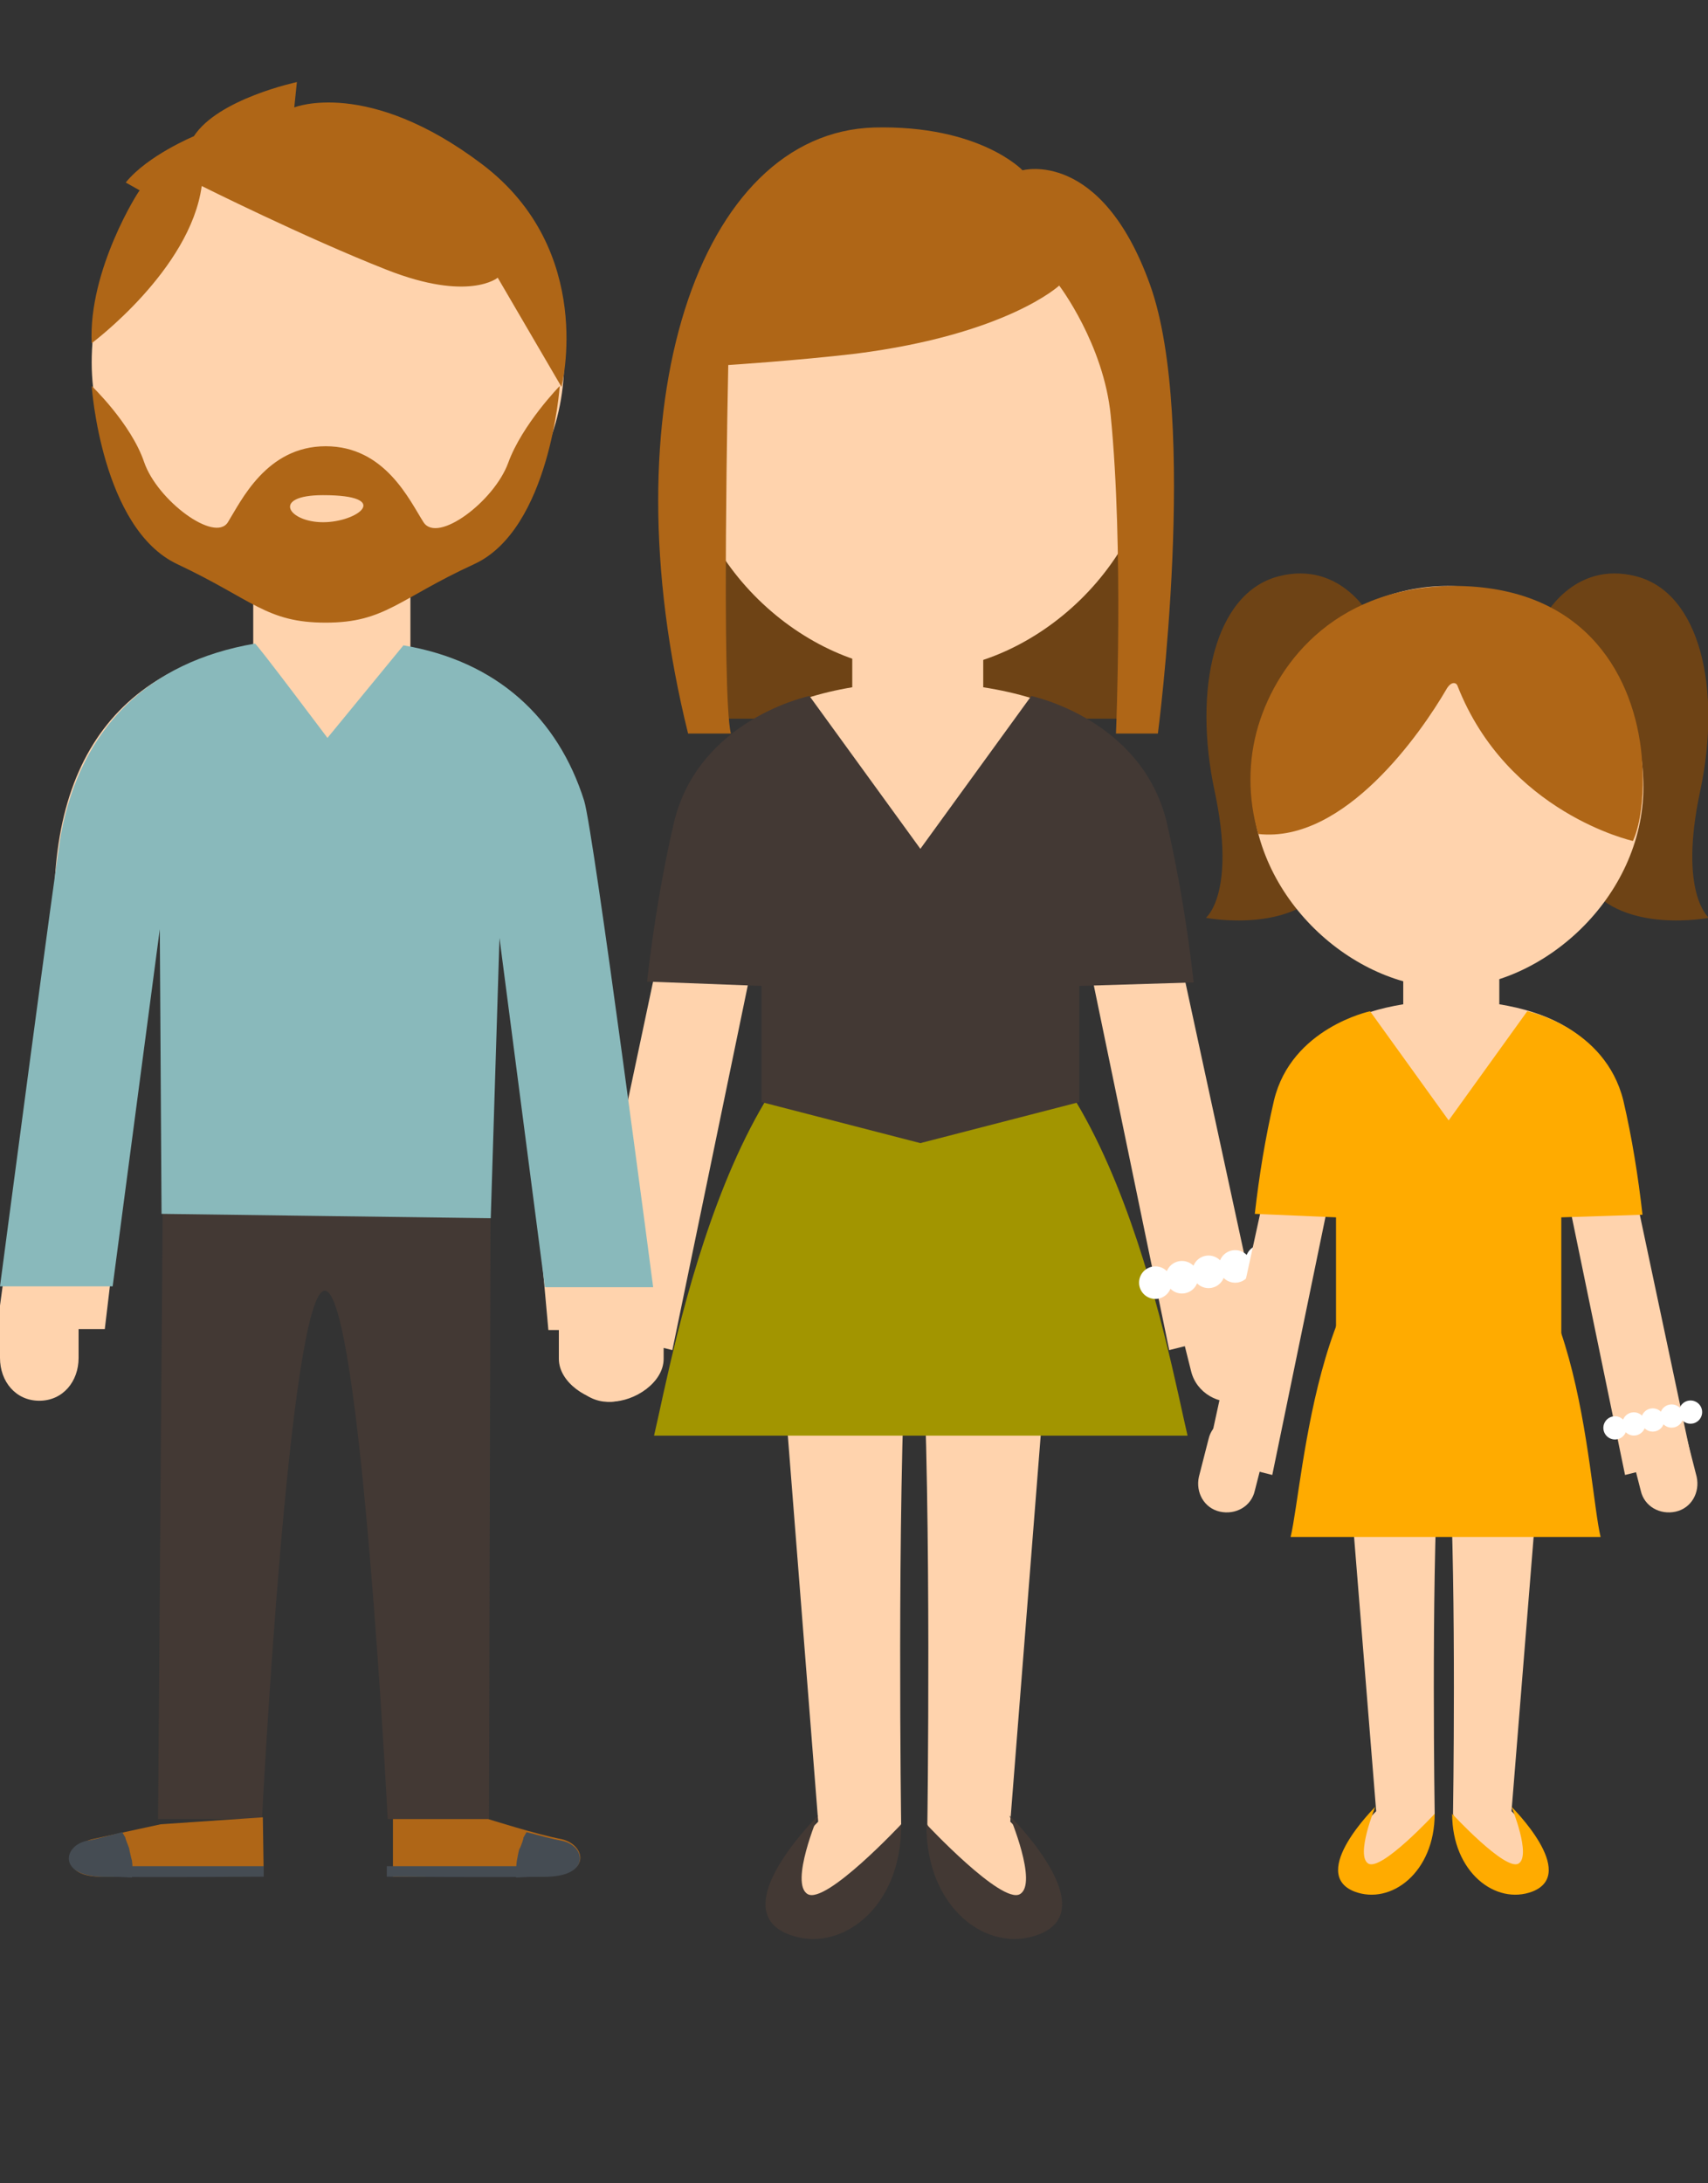 <?xml version="1.0" encoding="utf-8"?>
<!-- Generator: Adobe Illustrator 21.0.0, SVG Export Plug-In . SVG Version: 6.00 Build 0)  -->
<svg version="1.1" id="Ebene_1" xmlns="http://www.w3.org/2000/svg" xmlns:xlink="http://www.w3.org/1999/xlink" x="0px" y="0px"
	 viewBox="0 0 195.6 250" style="enable-background:new 0 0 195.6 250;" xml:space="preserve">
<rect x="0" y="0" width="195.6" height="250" fill="#333333" stroke="none"/>
<style type="text/css">
	.st0{fill:#6E4315;}
	.st1{fill:#FFD3AD;}
	.st2{fill:#433934;}
	.st3{fill:#A29500;}
	.st4{fill:none;stroke:#FFFFFF;stroke-width:3.73;stroke-linecap:round;stroke-miterlimit:10;stroke-dasharray:0,3.11;}
	.st5{fill:#AF6617;}
	.st6{fill:#89B9BB;}
	.st7{fill:#454C53;}
	.st8{fill:#FFAB00;}
	.st9{fill:none;stroke:#FFFFFF;stroke-width:2.66;stroke-linecap:round;stroke-miterlimit:10;stroke-dasharray:0,2.21;}
</style>
<g id="Ebene_2_1_">
	<polygon class="st0" points="81.1,82.3 81.4,52.1 106.6,50.8 131.8,59.6 129.4,82.3 	"/>
	<path class="st1" d="M134.5,106.7c0-16.3-5.9-25.5-21.9-28v-5.1h-15v5.1c-15,2.5-21.6,11.7-21.6,28L66.4,152l10.6,2.6l10.3-49.8
		c0-12.6,17.2-5.9,17.2-5.9c12.8,0,19.1-7,19.1,5.9l10.3,49.8l10.4-2.6L134.5,106.7z"/>
	<path class="st1" d="M105.6,153l14.5-0.3l-4.4,55.9c0,0,8.2,8.1,2.7,8.9c-9.2,1.5-12.2-8.6-12.2-8.6S106.7,173.4,105.6,153z"/>
	<path class="st2" d="M115.6,207.9c0,0,10.9,10.7,3.4,13.6c-5.9,2.3-13-3-12.9-12.6c0,0,8.6,9.2,10.7,8S115.6,207.9,115.6,207.9z"/>
	<path class="st1" d="M103.8,153l-14.5-0.3l4.4,55.9c0,0-8.2,8.1-2.7,8.9c9.2,1.5,12.2-8.6,12.2-8.6S102.7,173.4,103.8,153z"/>
	<path class="st2" d="M93.7,207.9c0,0-10.9,10.7-3.4,13.6c5.9,2.3,13-3,12.9-12.6c0,0-8.6,9.2-10.7,8
		C90.4,215.7,93.7,207.9,93.7,207.9z"/>
	<path class="st3" d="M136,164.4c-2.1-8.8-9.5-51.1-30.6-51.1S77,155.6,74.9,164.4L136,164.4z"/>
	<path class="st1" d="M132.4,49c0,15.3-14,27.8-27.1,27.8S78.2,64.3,78.2,49s12.1-27.8,27.1-27.8S132.4,33.6,132.4,49z"/>
	<path class="st1" d="M74.3,157c-0.6,2.5-3.2,4-5.7,3.4l0,0c-2.5-0.6-4-3.2-3.4-5.7c0,0,0,0,0,0l1.5-6c0.6-2.5,3.2-4,5.7-3.4
		c0,0,0,0,0,0l0,0c2.5,0.6,4,3.2,3.4,5.7c0,0,0,0,0,0L74.3,157z"/>
	<path class="st1" d="M136.4,157c0.6,2.5,3.2,4,5.7,3.4c0,0,0,0,0,0l0,0c2.5-0.6,4-3.2,3.4-5.7c0,0,0,0,0,0l-1.5-6
		c-0.6-2.5-3.2-4-5.7-3.4l0,0c-2.5,0.6-4,3.2-3.4,5.7c0,0,0,0,0,0L136.4,157z"/>
	<path class="st2" d="M133.6,94.1c-2.9-11.8-15.5-14.4-15.5-14.4l-12.7,17.5L92.7,79.7c0,0-12.6,2.6-15.5,14.4
		c-1.4,6-2.4,12.2-3.1,18.3l13.1,0.5v13.3l18.2,4.7l18.2-4.7v-13.3l13.1-0.4C136,106.3,135,100.2,133.6,94.1z"/>
	<line class="st4" x1="144.5" y1="144.4" x2="131.7" y2="147"/>
	<path class="st5" d="M127.8,84c0,0,0.9-21.2-0.6-36.4c-0.8-8.2-5.9-14.9-5.9-14.9s-6,5.6-23.3,7.8c-6.8,0.8-14.6,1.3-14.6,1.3
		S82.6,79.6,83.7,84h-4.9c-9.3-37.5,1.2-68.8,21.3-69.4c12.1-0.3,17,4.9,17,4.9s9-2.5,14.6,13.1s0.9,51.4,0.9,51.4L127.8,84z"/>
</g>
<g id="Ebene_1_2_">
	<path class="st1" d="M64.6,41.5c0,15.3-14,27.8-27.1,27.8s-27-12.4-27-27.8s12.1-27.8,27.1-27.8S64.6,26.1,64.6,41.5z"/>
	<rect x="29" y="67.3" class="st1" width="18" height="8"/>
	<path class="st1" d="M37.5,73.3h-0.3c-20.2,0-31,10.2-31,30.4L0,149.5v6c0,2.7,1.8,4.9,4.5,4.9s4.5-2.2,4.5-4.9v-3.3h3l3.2-26.9
		l1.4-23.6c0-13.6,7.2-14.1,20.7-14.1l0.2,0.6c13.6,0,20.7-0.4,20.7,13.2l4.6,50.9H64v3.3c0,2.7,3.3,4.9,6,4.9s6-2.2,6-4.9v-2.2
		l-0.8-3.5l-7.4-46.1C67.8,83.5,57.7,73.3,37.5,73.3z"/>
	<path class="st2" d="M18.7,129.3l-0.6,79H30c0,0,3.1-60.5,7.2-60.5s7.2,60.5,7.2,60.5H56l0.2-79L18.7,129.3z"/>
	<path class="st6" d="M37.5,84.5c0,0-8.1-10.8-8.3-10.8C16.9,75.8,9.3,83.4,7,95.4c-0.5,2.6-7,51.9-7,51.9h12.9l5.4-40.9l0.2,32.6
		l37.7,0.5l1-32.1l5.2,40h12.4c0,0-6.8-52.1-7.9-55.7c-3-9.5-10-16-20.7-17.8L37.5,84.5z"/>
	<path class="st5" d="M18.4,208.9c0,0-5.1,1.1-7.8,1.7s-4.1,4.2,0.8,4.3s18.8-0.1,18.8-0.1l-0.1-6.7L18.4,208.9z"/>
	<path class="st7" d="M8.3,213.7c0.5,0.6,1.6,1.1,3.4,1.2c4.9,0.1,18.5,0,18.5,0v-1.2H8.3z"/>
	<path class="st7" d="M15.1,213c0,0.1-0.3-1.2-0.3-1.3s-0.6-1.5-0.4-1.2c-0.1-0.2-0.3-0.5-0.4-0.7c-1.5,0.4-3,0.8-4.1,1
		c-2.7,0.6-3.2,4,1.7,4.1c0.9,0,2.2,0,3.5,0.1C15.2,214.3,15.2,213.6,15.1,213z"/>
	<path class="st5" d="M55.9,208.3c0,0,5.7,1.8,8.4,2.3c2.7,0.6,3.5,4-1.4,4.2S45,214.9,45,214.9v-6.6L55.9,208.3z"/>
	<path class="st7" d="M66,213.7c-0.5,0.6-1.6,1.1-3.4,1.2c-4.9,0.1-18.3,0-18.3,0v-1.2H66z"/>
	<path class="st7" d="M59.2,213c0,0.1,0.2-1.2,0.3-1.3s0.6-1.5,0.4-1.2c0.1-0.2,0.3-0.5,0.4-0.7c1.5,0.4,3,0.8,4.1,1
		c2.7,0.6,3.2,4-1.7,4.1c-0.9,0-2.2,0-3.6,0.1C59.1,214.3,59.1,213.6,59.2,213z"/>
	<path class="st5" d="M58.2,53c-1.6,4.4-8.1,9.3-9.7,6.8s-4.4-8.7-11.2-8.7s-9.7,6.3-11.2,8.7s-8.1-2.5-9.6-6.9s-6-8.7-6-8.7
		s1.1,16.3,9.8,20.4s10.2,6.7,17,6.7s8.3-2.7,17-6.7s9.8-20.4,9.8-20.4S59.8,48.6,58.2,53z M37,59.8c-4,0-6-3.1,0-3.1
		C45,56.7,41,59.8,37,59.8L37,59.8z"/>
	<path class="st5" d="M10.5,39.3c0,0,11.3-8.4,12.6-18c0,0,11.8,5.9,21.2,9.6S57,31.8,57,31.8l7.3,12.5c0,0,4-15.6-9.1-25.5
		s-21.5-6.5-21.5-6.5L34,9.4c0,0-9,1.9-11.8,6.2c0,0-5.3,2.2-7.8,5.3l1.6,0.9C15.9,21.8,10.1,30.9,10.5,39.3z"/>
</g>
<g id="Ebene_4">
	<path class="st0" d="M157.1,70.9c0,0-3.4-6.8-10.7-4.9c-7.3,1.9-9.8,12.9-7.3,24.6s-1,14.5-1,14.5s9.8,1.9,13.9-3.8
		s4.7-29.7,4.7-29.7"/>
	<path class="st0" d="M176.7,70.9c0,0,3.4-6.8,10.7-4.9c7.3,1.9,9.8,12.9,7.3,24.6s1,14.5,1,14.5s-9.8,1.9-13.9-3.8
		S177,71.6,177,71.6"/>
	<path class="st1" d="M186.9,134.9c0-11.6-4.2-18.1-15.2-19.9v-9.7h-11v9.7c-11,1.8-15.5,8.3-15.5,19.9l-7,32.1l7.5,1.9l7.3-35.4
		c0-9,12.2-4.2,12.2-4.2c9.1,0,13.6-5,13.6,4.2l7.3,35.4l7.6-1.9L186.9,134.9z"/>
	<path class="st1" d="M166,167.9l10.3-0.2l-3.2,39.7c0,0,5.8,5.7,1.9,6.4c-6.5,1-8.6-6.1-8.6-6.1S166.8,182.4,166,167.9z"/>
	<path class="st8" d="M173.1,206.9c0,0,7.7,7.6,2.4,9.7c-4.2,1.6-9.2-2.2-9.2-8.9c0,0,6.1,6.6,7.6,5.7S173.1,206.9,173.1,206.9z"/>
	<path class="st1" d="M164.7,167.9l-10.3-0.2l3.2,39.7c0,0-5.8,5.7-1.9,6.4c6.5,1,8.6-6.1,8.6-6.1S163.9,182.4,164.7,167.9z"/>
	<path class="st8" d="M157.5,206.9c0,0-7.7,7.6-2.4,9.7c4.2,1.6,9.2-2.2,9.2-8.9c0,0-6.1,6.6-7.6,5.7S157.5,206.9,157.5,206.9z"/>
	<path class="st8" d="M183.3,176c-1.5-6.2-2.4-36.3-17.4-36.3s-16.6,30.1-18.1,36.3H183.3z"/>
	<path class="st1" d="M188.2,90.1c0,12.7-11.6,23-22.4,23s-22.4-10.3-22.4-23s10-23,22.4-23S188.2,77.4,188.2,90.1z"/>
	<path class="st1" d="M143.7,170.7c-0.4,1.8-2.2,2.8-4,2.4l0,0c-1.8-0.4-2.8-2.2-2.4-4l1.1-4.3c0.4-1.8,2.2-2.8,4-2.4l0,0
		c1.8,0.4,2.8,2.2,2.4,4L143.7,170.7z"/>
	<path class="st1" d="M187.9,170.7c0.4,1.8,2.2,2.8,4,2.4l0,0c1.8-0.4,2.8-2.2,2.4-4l-1.1-4.3c-0.4-1.8-2.2-2.8-4-2.4l0,0
		c-1.8,0.4-2.8,2.2-2.4,4L187.9,170.7z"/>
	<path class="st8" d="M185.9,126c-2.1-8.4-11-10.2-11-10.2l-9,12.5l-9-12.5c0,0-9,1.9-11,10.2c-1,4.3-1.7,8.6-2.2,13l9.3,0.4v18
		l12.9-5.1l12.9,5.1v-18l9.3-0.3C187.6,134.7,186.9,130.3,185.9,126z"/>
	<line class="st9" x1="193.6" y1="161.7" x2="184.5" y2="163.6"/>
	<path class="st5" d="M166.9,78.5c-0.1-0.3-0.7-0.6-1.3,0.5c-2.8,4.8-11.6,17.6-21.5,16.5c-1.2-4.1-1.2-8.4,0-12.4
		c2.3-7.6,9.3-16.2,23-16c14.9,0.3,20.1,10.8,20.9,19.4c0.6,6.8-1,9.8-1,9.8S172.6,93.1,166.9,78.5z"/>
</g>
</svg>
